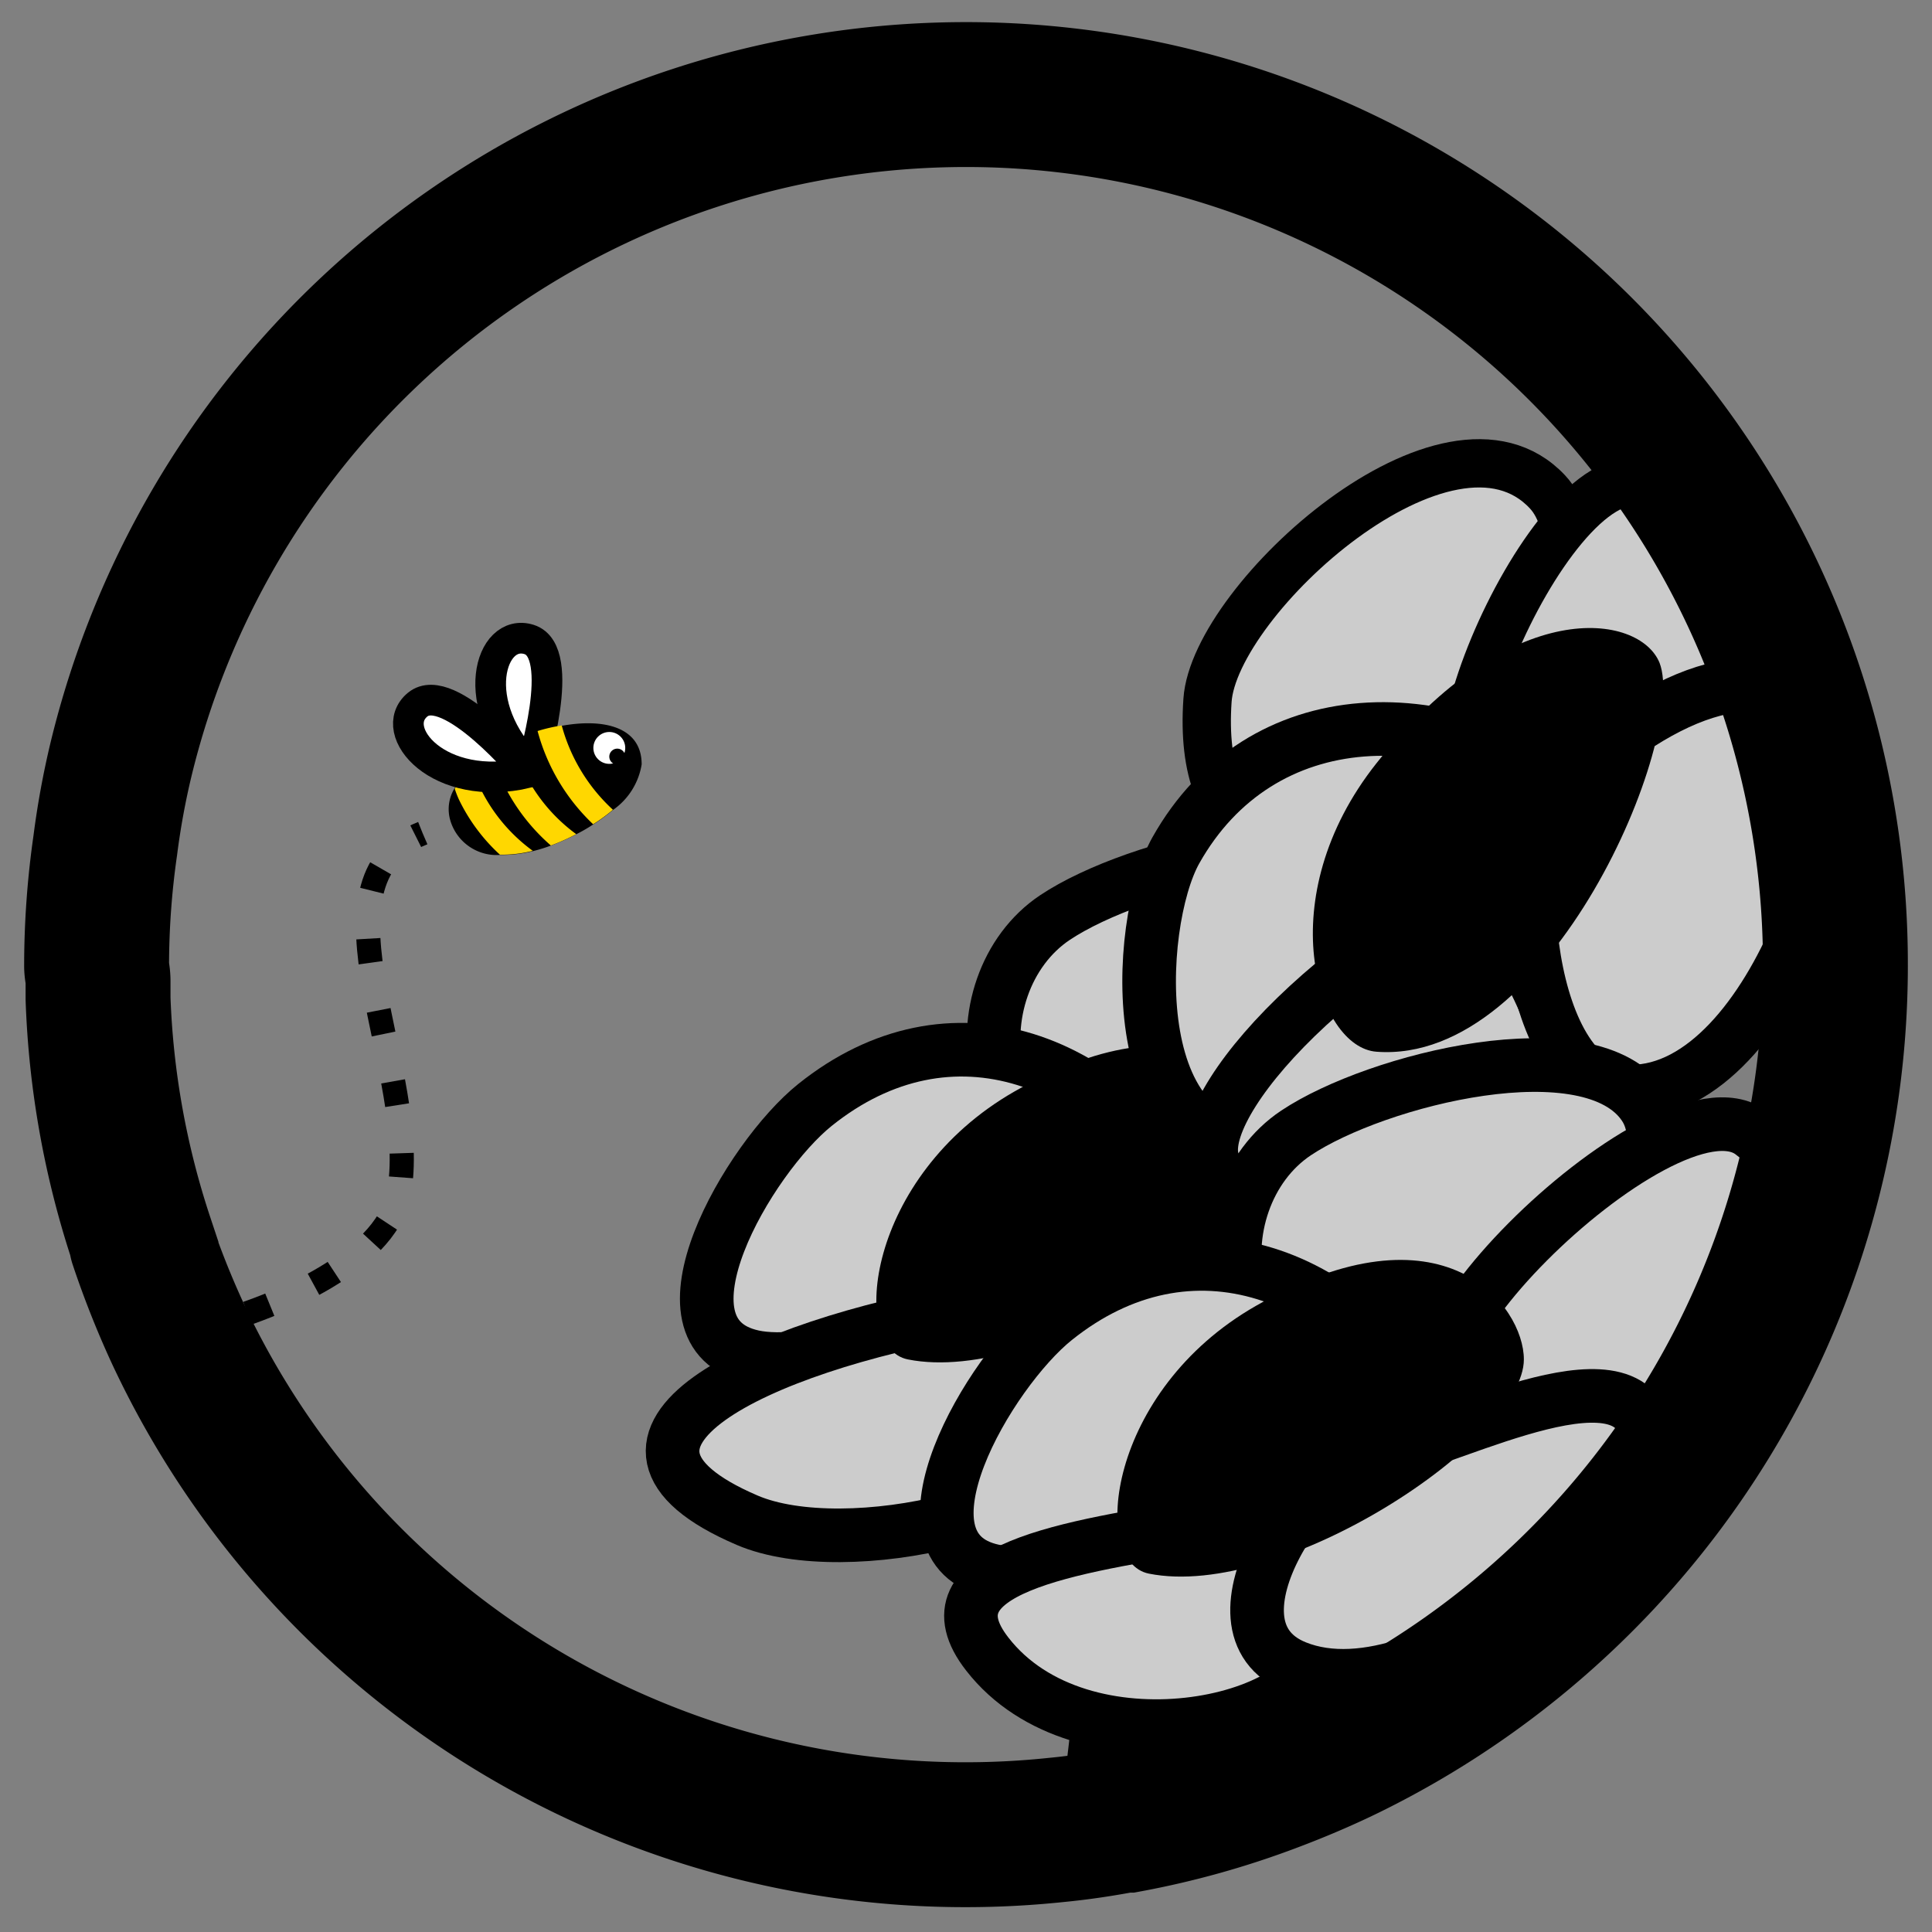 <svg id="Calque_1" data-name="Calque 1" xmlns="http://www.w3.org/2000/svg" viewBox="0 0 80 80"><rect x="0" y="0" width="80" height="80" fill="#808080" stroke="none"/><defs><style>.cls-1,.cls-3{fill:#ccc;}.cls-1,.cls-2,.cls-3,.cls-4,.cls-7,.cls-8{stroke:#000;stroke-miterlimit:10;}.cls-1,.cls-2{stroke-width:2.22px;}.cls-2,.cls-5{fill:gold;}.cls-3{stroke-width:2px;}.cls-4,.cls-6{fill:#fff;}.cls-4{stroke-width:1.27px;}.cls-7,.cls-8{fill:none;}.cls-7{stroke-dasharray:1 2;}.cls-8{stroke-width:6px;}</style></defs><title>etapePlan de travail 1 copie 2</title><path d="M46.74,75.37c.63-7.34,1.93-25.07-.28-24.63A42,42,0,0,0,42,51.85C46.14,56,44.77,69.22,43.78,75.8Z"/><path class="cls-1" d="M48.13,49.08c-8.08,0-8.57-8.34-4.44-11.09,3.33-2.22,12.2-4.44,14.42-1.11S52.57,49.08,48.13,49.08Z"/><path class="cls-1" d="M50,50.57c-4-7-10.71-9.26-16.25-4.82-2.74,2.19-7,9.47-2.56,10.43S50,50.57,50,50.57Z"/><path class="cls-1" d="M40.06,54.27c-8.57,1.47-16.89,5.35-9.12,8.68,4.08,1.75,13.66-.38,13.87-3.88S43.15,53.74,40.06,54.27Z"/><path class="cls-2" d="M51.46,49.08c-6.28,0,7.43-13.84,11.09-11.09,4.44,3.33-1.11,14.42-4.44,14.42S52.57,49.08,51.46,49.08Z"/><path class="cls-2" d="M47,51.3c-2.41,0-7.57,7.18-3.33,8.87,5.55,2.22,15.53-6.66,14.42-10S49.08,51.3,47,51.3Z"/><path d="M37.59,56.29C35.16,55.8,35.86,48.72,42,45.2c7.77-4.44,11.09,0,11.09,2.22C53.12,50.74,43.14,57.4,37.59,56.29Z"/><path d="M65,65.89c0-9.94-.66-26-5.6-28.11a41,41,0,0,1,3.7-2.69C64.77,34,66.75,51.93,67.8,62.88A36,36,0,0,1,65,65.89Z"/><path class="cls-3" d="M59.85,33.94C53.09,36.66,49.6,34.84,50,29c.28-4.19,10-13,14.08-8.63C66.54,23,63.56,32.44,59.85,33.94Z"/><path class="cls-1" d="M66.3,33.62c-6.39-5-14.13-4.6-17.61,1.59-1.72,3.06-2.22,13.31,4.44,12.2C57.63,46.66,66.3,33.62,66.3,33.62Z"/><path class="cls-1" d="M59,38c-7.4,4.56-11.44,11-7,11s13.8-2.25,12.69-5.57S61.67,36.35,59,38Z"/><path class="cls-3" d="M62.63,32.81C57.38,34.93,64,18.94,68,20c4.83,1.29,5.78,11.88,3,13S63.56,32.44,62.63,32.81Z"/><path class="cls-1" d="M64.21,33C62.51,34.7,63,45.21,67.54,45.2c6,0,10-12.86,7.77-15.53S68.65,28.56,64.21,33Z"/><path d="M57,43.55c-2.47-.18-4.43-6.37,0-11.95,5.54-7,10.89-6.21,11.72-4.15C69.89,30.53,64.21,44.09,57,43.55Z"/><path d="M55.82,72.35c-1,.49-2.06.94-3.12,1.34,1.43-4.48,2.28-10-.69-13a39.75,39.75,0,0,1,4.44-1.11C58.11,59.28,57,66.5,55.82,72.35Z"/><path class="cls-4" d="M22,31.82c-2.71-2.63-1.7-5.85-.09-5.34S22,31.82,22,31.82Z"/><path d="M26.57,31.65a2.85,2.85,0,0,1-1.19,1.89,7.1,7.1,0,0,1-.82.6,6.42,6.42,0,0,1-.69.4h0a8.8,8.8,0,0,1-1.05.47h0a6.33,6.33,0,0,1-.74.23,5.2,5.2,0,0,1-1.36.16,2,2,0,0,1-2.08-1.45,1.65,1.65,0,0,1,.16-1.27,3.31,3.31,0,0,1,.82-1h0a5.54,5.54,0,0,1,.73-.52,7.93,7.93,0,0,1,.88-.48,8.27,8.27,0,0,1,1-.39,7.14,7.14,0,0,1,1-.23C25,29.73,26.57,30.1,26.57,31.65Z"/><path class="cls-5" d="M22.06,35.23a5.2,5.2,0,0,1-1.36.16A7.53,7.53,0,0,1,19,33.1a4,4,0,0,1-.17-.44,3.31,3.31,0,0,1,.82-1,2.42,2.42,0,0,0,.25,1A7,7,0,0,0,22.06,35.23Z"/><path class="cls-5" d="M23.86,34.54a8.8,8.8,0,0,1-1.05.47h0a8.13,8.13,0,0,1-2.47-3.86,7.93,7.93,0,0,1,.88-.48A7,7,0,0,0,23.86,34.54Z"/><path class="cls-5" d="M25.38,33.53a7.1,7.1,0,0,1-.82.6,8.27,8.27,0,0,1-2.3-3.86,7.14,7.14,0,0,1,1-.23A7.34,7.34,0,0,0,25.38,33.53Z"/><circle class="cls-6" cx="25.23" cy="30.97" r="0.66"/><circle class="cls-6" cx="25.56" cy="31.3" r="0.17"/><path d="M25.56,31a.33.33,0,1,0,.33.33.33.33,0,0,0-.33-.33Z"/><path class="cls-4" d="M21.83,32c-3.68.86-5.84-1.74-4.54-2.82S21.83,32,21.83,32Z"/><path class="cls-7" d="M7.35,55.19c3.84-.81,8.59-2.91,9.15-5.69,1-5-4-13,1-15"/><path class="cls-1" d="M58.11,58c-8.08,0-8.57-8.34-4.44-11.09,3.33-2.22,12.2-4.44,14.42-1.11S62.55,58,58.11,58Z"/><path class="cls-1" d="M59.94,59.44c-4-7-10.71-9.26-16.25-4.82-2.74,2.19-7,9.47-2.56,10.43S59.94,59.44,59.94,59.44Z"/><path class="cls-1" d="M50,63.14c-5.8.91-11.85,1.85-9.12,5.35,3.88,5,13.66,2.95,13.87-.55S53.14,62.66,50,63.14Z"/><path class="cls-1" d="M61.44,58c-6.28,0,7.43-13.84,11.09-11.09C77,50.19,71.42,61.28,68.1,61.28S62.55,58,61.44,58Z"/><path class="cls-1" d="M57,60.17c-2.41,0-7.57,7.18-3.33,8.87,5.55,2.22,15.53-6.66,14.42-10S59.07,60.17,57,60.17Z"/><path d="M47.57,65.16c-2.43-.49-1.73-7.57,4.44-11.09,7.77-4.44,11.09,0,11.09,2.22C63.1,59.62,53.12,66.27,47.57,65.16Z"/><path class="cls-8" d="M76,40A36,36,0,0,1,65,65.89a36.25,36.25,0,0,1-9.2,6.46c-1,.49-2.06.94-3.12,1.34a34.81,34.81,0,0,1-6,1.68h0l-.15,0c-.9.17-1.82.31-2.75.4h0A36,36,0,0,1,7.35,55.19a37.21,37.21,0,0,1-1.49-3.76.11.11,0,0,1,0-.08,35.65,35.65,0,0,1-1.8-10c0-.25,0-.49,0-.73S4,40.2,4,40a35.11,35.11,0,0,1,.36-5A33.48,33.48,0,0,1,5,31.49,36,36,0,0,1,76,40Z"/></svg>